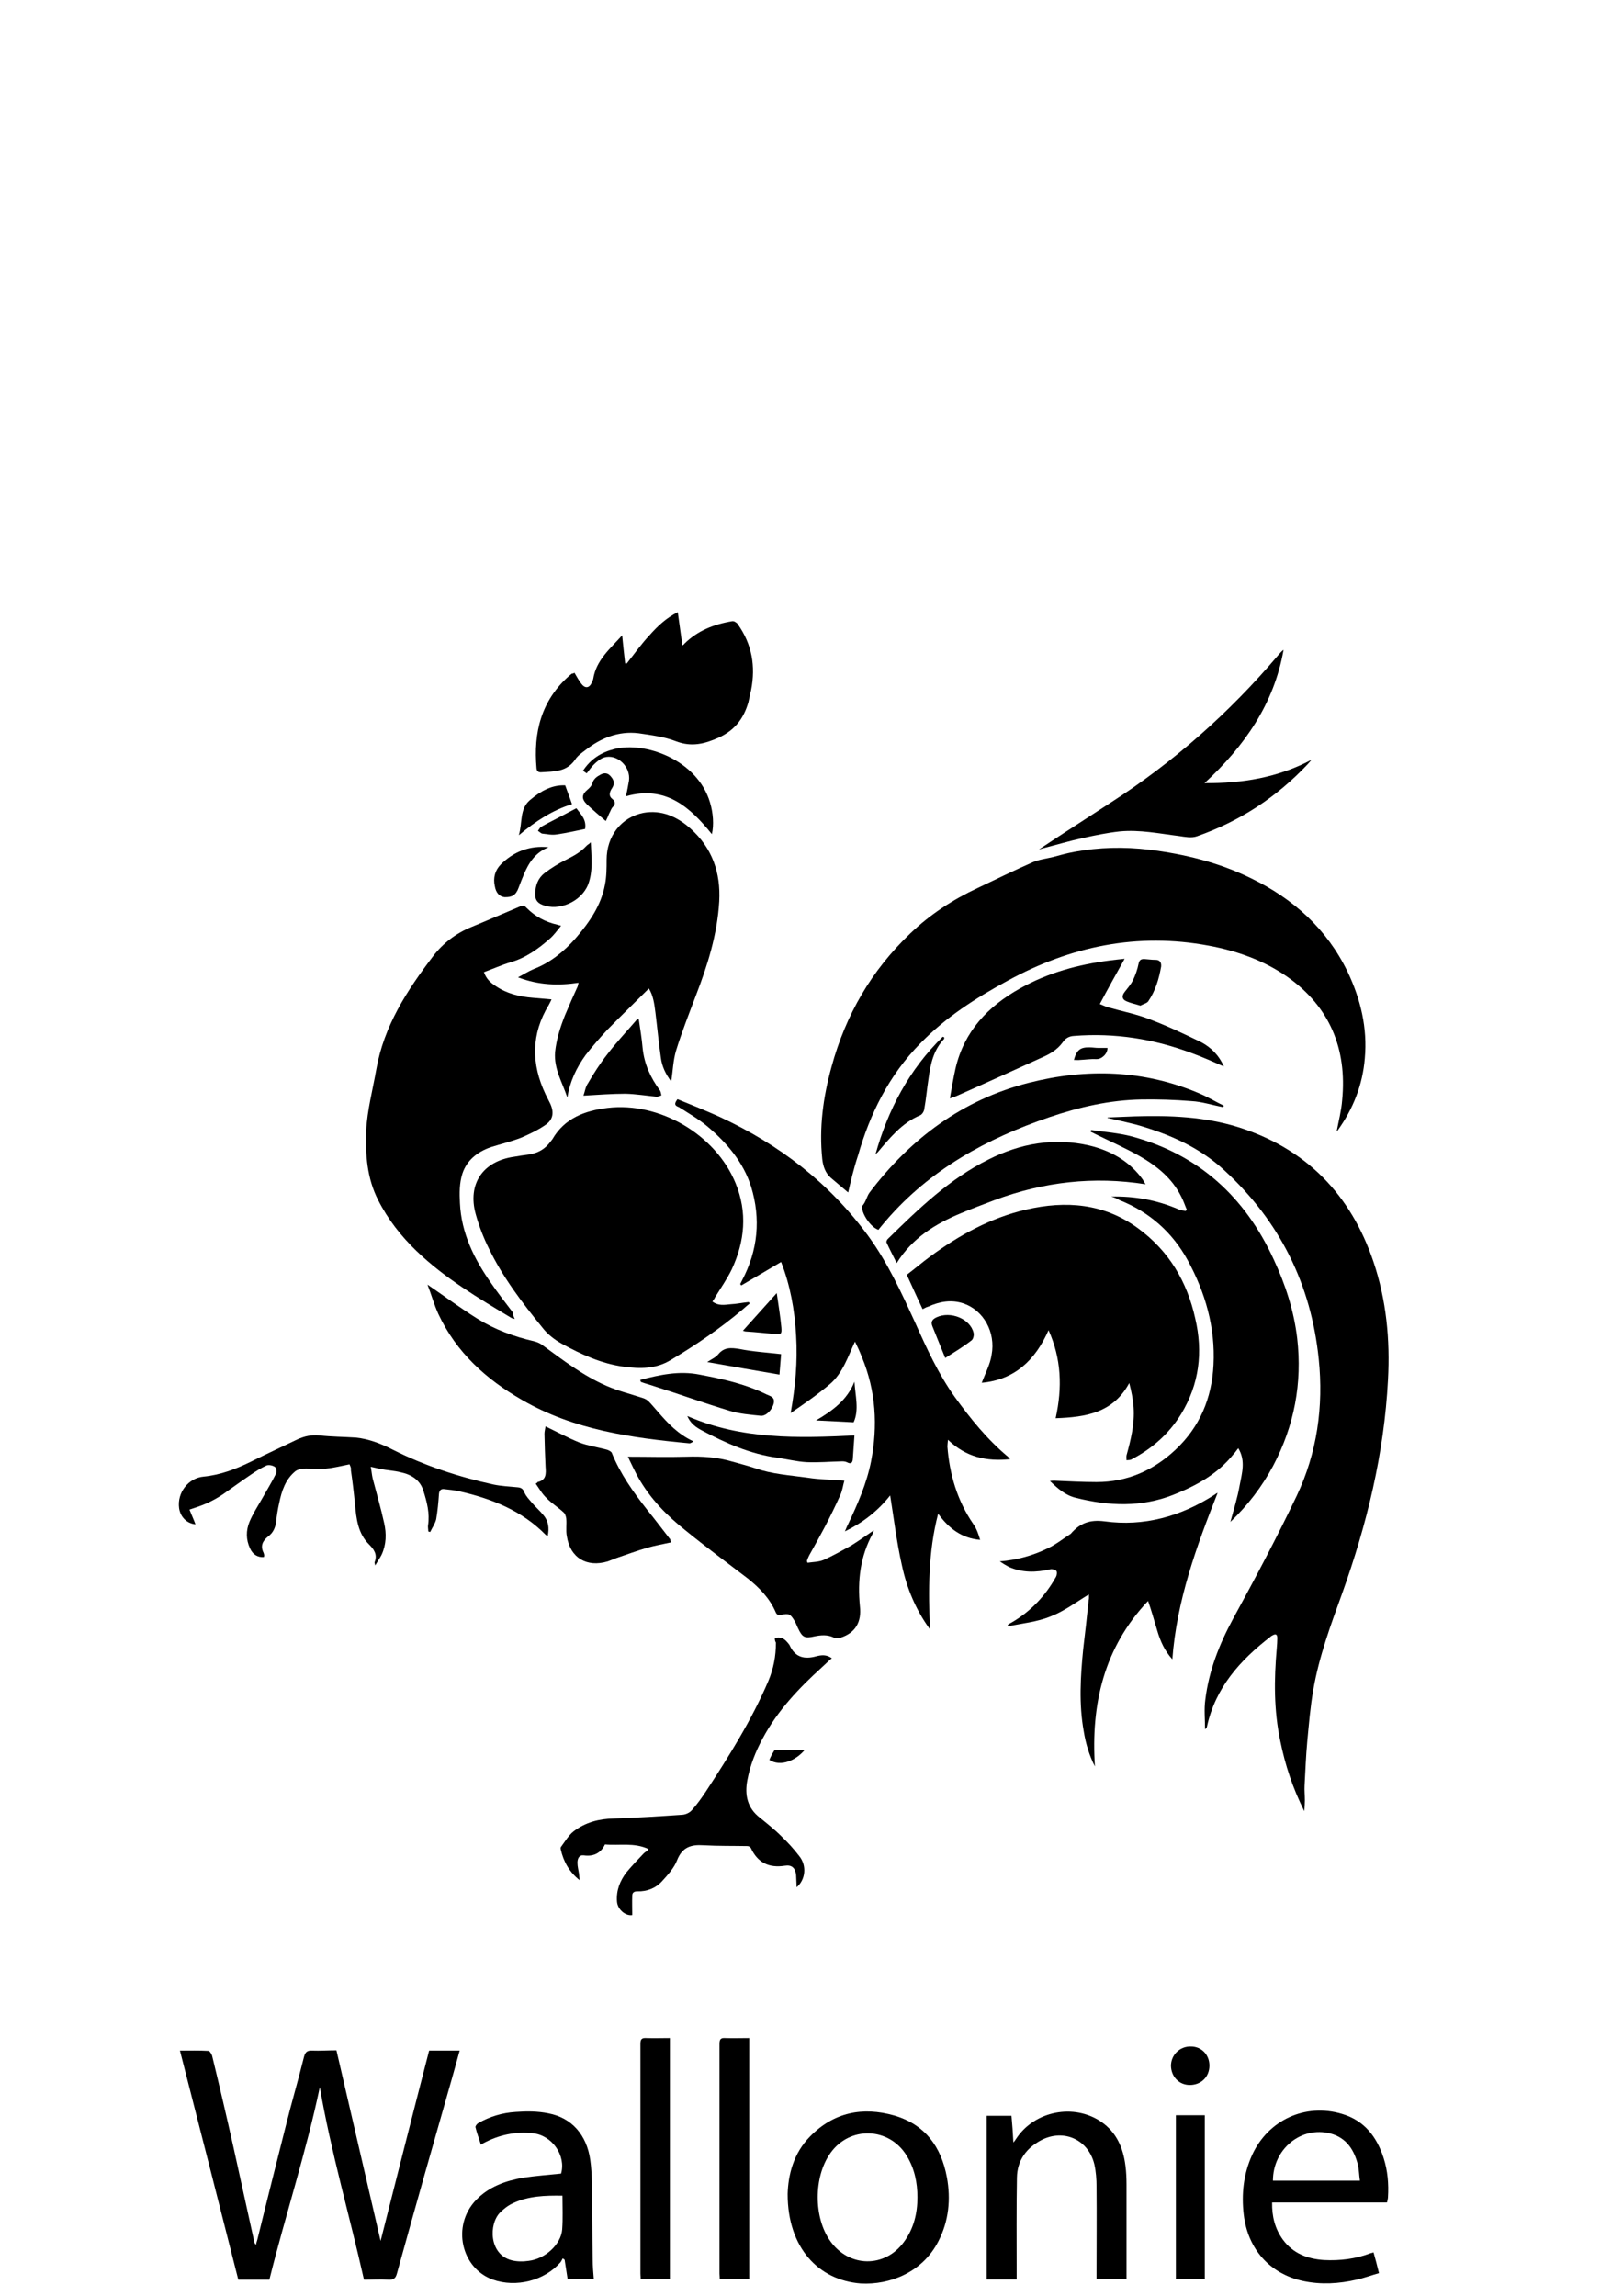<?xml version="1.0" encoding="utf-8"?>
<!-- Generator: Adobe Illustrator 26.0.1, SVG Export Plug-In . SVG Version: 6.00 Build 0)  -->
<svg version="1.1" id="Layer_1" xmlns="http://www.w3.org/2000/svg" xmlns:xlink="http://www.w3.org/1999/xlink" x="0px" y="0px"
	 viewBox="0 0 595.3 841.9" style="enable-background:new 0 0 595.3 841.9;" xml:space="preserve">
<g>
	<path d="M311.1,437.3c-2-1.7-4.2-3.5-6.4-5.4c-2-1.8-2.8-4.2-3.1-6.8c-1.2-11.5,0.3-22.7,3.4-33.9c5.2-19,14.6-35.3,28.9-48.9
		c7.3-7,15.6-12.4,24.8-16.7c6.7-3.2,13.3-6.4,20.1-9.4c2.3-1,4.9-1.3,7.4-1.9c2.6-0.7,5.1-1.4,7.8-1.9c9.1-1.7,18.2-1.9,27.5-0.8
		c13,1.6,25.6,4.7,37.4,10.5c15.5,7.5,27.8,18.6,35.4,34.3c4.8,10.1,7.3,20.6,6.3,31.7c-0.8,9.8-4.3,18.6-10,26.5
		c-0.1,0.2-0.3,0.2-0.3,0.2c0.7-3.7,1.7-7.5,2-11.4c1.8-18.7-4.5-34.1-20-45.1c-8.7-6.1-18.6-9.6-28.9-11.5
		c-26.2-4.9-50.7,0.2-73.9,12.9c-11.6,6.3-22.7,13.4-32,23c-11.4,11.6-18.4,25.7-22.8,41.1C313.1,428.6,312,433.4,311.1,437.3z"/>
	<path d="M261.3,477.3c2.2,1.7,4.5,1.2,6.7,1c2.2-0.1,4.4-0.6,6.6-0.8c0.1,0.1,0.3,0.3,0.4,0.5c-0.9,0.7-1.8,1.5-2.7,2.3
		c-8.2,6.9-17,12.9-26.2,18.4c-5.5,3.4-11.4,3.3-17.3,2.5c-8.2-1.1-15.6-4.5-22.7-8.4c-2.7-1.5-5.3-3.5-7.2-6
		c-7.4-9.1-14.5-18.4-19.6-29c-2-4-3.6-8.2-4.8-12.5c-3.1-11.1,2.6-19.5,14.1-21.1c1.8-0.3,3.5-0.6,5.3-0.8c3.4-0.5,6-2,8-4.7
		c0.2-0.3,0.5-0.6,0.7-0.9c4.5-7.8,12-10.5,20.2-11.5c19.2-2.3,39.7,9.8,47,27.6c4.4,10.7,3.4,21.3-1.4,31.6
		c-1.7,3.5-4,6.8-6.1,10.2C262.1,476.2,261.8,476.6,261.3,477.3z"/>
	<path d="M406.2,409.8c3.4-0.1,6.6-0.3,10-0.4c12.8-0.4,25.5,0.1,37.8,3.9c25,7.8,41.5,24.8,49.8,49.5c4.7,14,6.1,28.5,5.3,43.2
		c-1.4,27-7.7,52.9-16.8,78.3c-4.2,11.6-8.5,23.2-10.6,35.4c-1.1,6.2-1.6,12.6-2.2,18.8c-0.5,5.4-0.7,10.8-1,16.3
		c-0.1,1.8,0.1,3.5,0.1,5.4c0,1.2-0.1,2.3-0.2,4c-4.3-8.6-7-16.9-8.8-25.7c-2.4-11.4-2.3-22.6-1.3-34c0.1-1.3,0.2-2.5,0.2-3.8
		c0-1.5-0.7-1.6-1.9-0.9c-0.2,0.1-0.5,0.3-0.7,0.5c-11.1,8.6-20.1,18.6-23.2,32.9c-0.1,0.4-0.2,0.7-0.7,0.9c0-3.6-0.4-7.3,0.1-10.8
		c1.3-10.6,5.1-20.3,10.2-29.7c8.1-14.8,16-29.7,23.3-45c7.5-15.8,9.9-32.8,8.1-50.2c-2.8-27.4-14.3-50.5-34.5-69.1
		c-9.1-8.5-20.3-13.4-32.2-16.8c-3.5-0.9-7.1-1.7-10.6-2.5C406.3,410,406.2,409.9,406.2,409.8z"/>
	<path d="M248.5,403.1c5.2,2.1,10.4,4.2,15.5,6.5c21.8,10.1,40.2,24.2,54.5,43.7c7.2,9.9,12.2,20.9,17.2,31.8
		c4.2,9.4,8.5,18.8,14.5,27.2c5.8,8,11.9,15.6,19.6,22c0.2,0.2,0.3,0.4,0.7,0.8c-8.7,0.9-16.1-0.7-22.8-7.1
		c-0.1,1.2-0.2,1.9-0.2,2.5c0.8,10.2,3.6,19.8,9.5,28.4c1.2,1.7,1.9,3.7,2.5,5.8c-6.7-0.6-11.4-4.1-15.4-9.6
		c-3.7,14.2-3.6,28.3-3,42.4c-5.2-7.1-8.5-15.1-10.3-23.5c-1.9-8.4-2.9-16.9-4.3-25.6c-4.5,5.7-9.9,9.9-16.6,13.2
		c0.5-1.1,0.8-2,1.2-2.7c3.5-7.4,6.8-14.9,8.4-23c2.5-13,1.8-25.8-3.4-38.3c-0.7-1.8-1.5-3.6-2.5-5.6c-2.6,5.5-4.4,11.4-9.1,15.5
		c-4.6,3.9-9.5,7.3-14.5,10.7c1.7-9.5,2.6-18.9,2-28.4c-0.5-9.4-2.2-18.6-5.5-27c-4.9,2.9-9.8,5.8-14.6,8.6
		c-0.1-0.2-0.3-0.3-0.4-0.5c0.2-0.5,0.5-0.9,0.7-1.4c5.8-11,6.9-22.5,3.3-34.3c-2.8-8.9-8.8-16-15.9-22c-3.3-2.8-7-4.9-10.6-7.2
		C247.6,405.5,247.1,404.9,248.5,403.1z"/>
	<path d="M188.8,483.7c-0.7-0.2-0.9-0.2-1.1-0.3c-12.3-7.4-24.5-14.6-34.9-24.6c-5.7-5.5-10.5-11.6-14.1-18.7
		c-4.1-8-4.7-16.7-4.4-25.4c0.4-7.6,2.4-15,3.7-22.4c2.8-16.1,11.3-29.1,20.9-41.7c3.6-4.7,8.3-8.3,13.9-10.6c6.1-2.5,12-5.1,18-7.6
		c1-0.5,1.6-0.3,2.4,0.6c3.1,3.1,6.8,5.1,11.2,6.1c0.3,0.1,0.6,0.2,1.4,0.4c-1.5,1.8-2.6,3.4-4.1,4.7c-4.3,3.8-8.9,7.1-14.5,8.7
		c-3.3,1-6.4,2.4-9.7,3.6c0.9,2.6,2.5,3.9,4.3,5.1c4.1,2.8,8.7,3.9,13.6,4.3c2.2,0.2,4.4,0.4,6.9,0.6c-0.4,0.8-0.7,1.5-1,2
		c-6.5,10.7-6.5,21.6-1.2,32.8c0.6,1.1,1.1,2.3,1.7,3.4c1.5,3.2,1.1,5.9-1.7,7.8c-2.7,1.9-5.9,3.4-8.9,4.7
		c-3.6,1.4-7.4,2.3-11.2,3.5c-4.9,1.7-8.8,4.8-10.4,9.7c-1.1,3.4-1.1,7.2-0.9,10.8c0.5,11,5.2,20.5,11.4,29.3
		c2.5,3.7,5.3,7.2,8,10.8C188.1,481.8,188.3,482.7,188.8,483.7z"/>
	<path d="M338.4,480.1c-2-4.2-3.8-8.3-5.8-12.6c2.9-2.2,5.7-4.6,8.7-6.8c10.6-7.8,22.1-14.1,35-17.1c14.7-3.4,28.7-2.3,41.2,6.9
		c11.3,8.3,17.9,19.5,20.9,33c2.9,12.3,1.5,24.1-5.2,35.1c-4.5,7.3-10.7,12.7-18.2,16.6c-0.5,0.3-1.2,0.2-1.8,0.3
		c0-0.6-0.1-1.2,0-1.8c1.6-5.8,3-11.5,2.6-17.5c-0.2-3-0.8-5.9-1.6-9c-5.9,10.9-15.8,12.5-27,12.9c2.5-11.3,2.1-21.8-2.6-32.3
		c-4.9,11.1-12.5,18.2-24.5,19.3c1.3-3.5,3.1-6.8,3.6-10.2c1.6-8.4-3-16.4-10.3-18.9c-4.5-1.5-8.8-0.7-13,1.2
		C340,479.3,339.3,479.6,338.4,480.1z"/>
	<path d="M407.6,438.8c8.6-0.2,16.8,1.3,24.7,4.7c0.7,0.4,1.7,0.4,2.6,0.6c0.1-0.2,0.3-0.4,0.4-0.5c-0.7-1.6-1.2-3.2-2-4.7
		c-3.4-6.9-9.1-11.4-15.6-15.1c-5.2-2.9-10.6-5.3-15.9-7.9c-0.6-0.3-1.1-0.6-1.7-0.8c0-0.2,0.1-0.5,0.1-0.7c5,0.7,10.2,1.1,15.1,2.4
		c24.5,6.7,41.4,22.2,51.9,45.1c4.3,9.2,7.4,18.8,8.6,28.9c1.9,16.5-1.1,32.1-8.8,46.7c-4.1,7.7-9.4,14.6-15.7,20.6
		c1.2-4.5,2.6-8.8,3.4-13.4c0.8-4.4,2.3-8.9-0.5-13.6c-0.7,0.8-1.1,1.5-1.7,2.1c-5.8,7.3-13.6,11.6-22.2,15
		c-11.7,4.6-23.6,4.1-35.6,1.1c-3.9-0.9-6.7-3.4-9.6-6.2c0.7-0.1,1.2-0.1,1.7-0.1c5.1,0.2,10.2,0.5,15.4,0.5
		c11.3,0,20.9-4.3,28.9-11.8c9-8.4,13.4-19,14-31.2c0.7-13.7-3-26.5-9.5-38.4c-5.6-10.2-14.1-17.7-25-22
		C409.7,439.5,408.6,439.1,407.6,438.8z"/>
	<path d="M208.1,402.5c-1.8-5.5-5-10.5-4.5-16.7c0.5-4.7,1.9-9.1,3.6-13.4c1.5-3.6,3.1-7.2,4.7-10.7c0.1-0.3,0.1-0.6,0.3-1.3
		c-7.4,1.1-14.6,0.9-22.2-2c2.1-1.1,3.8-2.2,5.7-3c6.2-2.4,11.2-6.5,15.5-11.4c5-5.8,9.3-12,10.7-19.6c0.6-3,0.6-6.1,0.6-9.1
		c0-8.6,5.3-15.6,13.5-17.2c6.6-1.2,12.4,1.4,17.2,5.7c8,7.1,11.2,16.2,10.6,26.8c-0.7,12.1-4.3,23.5-8.6,34.6
		c-2.5,6.6-5.1,13.2-7.2,20c-1.1,3.6-1.2,7.5-1.8,11.4c-2-2.6-3.4-5.5-3.8-8.7c-0.8-5.5-1.3-11-2-16.6c-0.4-3.2-0.8-6.2-2.4-8.8
		c-5.1,5.1-10.2,10-15.2,15.1c-2.8,3-5.5,6.1-8,9.3C211.4,391.6,209,396.7,208.1,402.5z"/>
	<path d="M123.4,751.9c5.5,23.7,11,47.4,16.2,69.9c5.7-22.5,11.7-46.2,17.8-69.8c3.8,0,7.4,0,11.2,0c-0.9,3.4-1.9,6.8-2.8,10.1
		c-6.8,23.8-13.6,47.7-20.2,71.6c-0.5,1.9-1.3,2.4-3.2,2.3c-2.9-0.2-5.9,0-8.9,0c-5.3-23.6-12.1-46.8-16.2-70.6
		c-5,23.8-12.6,46.9-18.5,70.6c-3.9,0-7.5,0-11.4,0C80.3,808,73.2,780.1,66,752c3.6,0,7.1-0.1,10.4,0.1c0.5,0,1.2,1.1,1.4,1.8
		c2.7,11.1,5.3,22.2,7.8,33.4c2.6,11.6,5.1,23.4,7.7,35c0.1,0.3,0.2,0.6,0.6,0.9c0.1-0.7,0.3-1.2,0.5-1.9
		c3.4-13.9,6.9-27.7,10.4-41.6c2.1-8.5,4.6-16.9,6.7-25.4c0.5-1.9,1.3-2.4,3.1-2.3C117.3,752.1,120.2,751.9,123.4,751.9z"/>
	<path d="M296.2,573.1c2-0.3,4.1-0.3,5.8-1c3.4-1.5,6.7-3.4,10-5.2c2.8-1.7,5.4-3.6,8.5-5.7c-0.2,0.7-0.3,1-0.4,1.2
		c-4.6,8.4-5.6,17.2-4.7,26.6c0.7,6-1.8,9.8-6.9,11.5c-0.8,0.3-2,0.4-2.7,0c-2.3-1.1-4.7-0.9-7.1-0.4c-3.5,0.8-4.4,0.4-6-3
		c-0.5-1-0.8-2-1.4-2.9c-1.4-2.3-2-2.6-4.7-2c-1,0.3-1.7,0-2.1-1c-2.2-5.1-6-9-10.3-12.4c-7.6-5.8-15.3-11.5-22.8-17.6
		c-6.8-5.4-12.8-11.5-17.2-19.2c-1.4-2.5-2.6-5.1-3.9-7.8c7.4,0,14.4,0.2,21.5,0c5.8-0.2,11.4,0.2,16.8,1.8c2.8,0.8,5.6,1.5,8.3,2.4
		c6.2,2.2,12.8,2.6,19.3,3.5c4.4,0.7,8.7,0.7,13.5,1.1c-0.5,1.7-0.7,3.6-1.5,5.3c-1.8,4-3.7,7.9-5.8,11.9c-1.8,3.4-3.7,6.8-5.6,10.2
		c-0.3,0.6-0.6,1.3-0.8,1.9C296,572.7,296.1,572.9,296.2,573.1z"/>
	<path d="M210.7,246.7c0.8,1.4,1.6,2.8,2.5,4c1.4,1.9,3,1.7,3.9-0.5c0.2-0.4,0.4-0.8,0.5-1.3c1.1-6.8,6.1-10.9,10.6-15.9
		c0.4,3.7,0.7,7.1,1.1,10.3c0.2,0,0.4,0,0.6,0c2.7-3.4,5.3-7.1,8.3-10.3c3-3.4,6.2-6.4,10.4-8.5c0.6,4.2,1.1,8.1,1.7,12.2
		c0.3-0.2,0.6-0.4,0.7-0.6c4.8-4.8,10.9-7.2,17.6-8.3c0.7-0.1,1.7,0.6,2,1.1c5.2,7.3,6.6,15.4,4.9,24.1c-0.3,1.5-0.7,3-1,4.5
		c-1.7,6-5,10.3-10.9,13c-5.1,2.3-9.9,3.5-15.5,1.4c-4.4-1.7-9.1-2.3-13.9-3c-7.4-0.9-13.9,1.8-19.5,6.2c-1.3,1-2.8,2-3.7,3.4
		c-3.1,4.6-7.7,4.4-12.4,4.7c-1,0.1-1.7-0.3-1.8-1.4c-1.2-13.2,1.7-24.9,12-34c0.4-0.3,0.7-0.6,1-0.8
		C210.1,247.1,210.3,247,210.7,246.7z"/>
	<path d="M399.4,584.7c-4.8,2.9-9.1,6.2-14.1,8.1c-4.9,2-10.3,2.5-15.5,3.6c-0.1-0.2-0.1-0.4-0.2-0.5c0.5-0.3,0.8-0.6,1.3-0.8
		c7.1-4.1,12.5-9.8,16.4-16.8c0.4-0.7,0.5-1.9,0.1-2.3s-1.6-0.7-2.2-0.5c-5.2,1.2-10.2,1.3-15.2-0.9c-1.1-0.6-2.1-1.2-3.3-2
		c6.2-0.5,12.1-2.1,17.6-4.8c3-1.4,5.6-3.5,8.4-5.3c0.1,0,0.1-0.1,0.1-0.1c3.3-3.8,6.9-5.2,12.3-4.5c14.5,2,28-1.8,40.3-9.7
		c0.4-0.3,0.7-0.5,1.1-0.7h0.1c-7.7,19.5-15,39.4-16.6,61c-2.9-3.2-4.4-6.7-5.5-10.4c-1.1-3.6-2.1-7.3-3.4-11
		c-16.2,17.1-21,37.9-19.5,60.7c-2.1-4.1-3.4-8.5-4.1-12.9c-1.8-10-1.2-20-0.2-30.1c0.7-6,1.4-11.9,2-17.9
		C399.5,586.1,399.4,585.5,399.4,584.7z"/>
	<path d="M284.2,600.7c2.1-0.6,3.5,0.2,4.7,1.7c0.3,0.3,0.5,0.6,0.7,0.9c2,4.5,5.4,5.3,9.8,4.1c1.9-0.5,3.7-0.7,5.7,0.7
		c-1.3,1.1-2.4,2.2-3.6,3.3c-8.5,7.7-16.3,15.9-21.8,26.2c-2.6,4.8-4.6,9.9-5.6,15.3c-1,5.3,0,10.1,4.5,13.6c2.7,2.2,5.5,4.4,8,6.9
		c2.3,2.2,4.6,4.7,6.5,7.2c2.9,3.5,2.4,8.7-0.9,11.5c-0.1-1.6-0.1-3.1-0.2-4.5c-0.3-2.6-1.6-3.8-4.1-3.4c-5.9,0.9-10-1.1-12.5-6.5
		c-0.2-0.4-0.8-0.7-1.3-0.7c-5.4-0.1-10.7,0-16.1-0.3c-4.6-0.3-7.8,0.7-9.7,5.6c-1.1,2.8-3.4,5.3-5.4,7.5c-2.3,2.6-5.5,3.9-9.1,3.8
		c-1.3,0-1.9,0.5-1.9,1.6c-0.1,2.3,0,4.7,0,7.1c-2.4,0.4-5.4-2-5.6-5c-0.3-4,1.1-7.6,3.5-10.7c2-2.4,4.2-4.7,6.3-6.9
		c0.6-0.6,1.3-0.8,1.8-1.6c-5.4-2.5-10.7-1.2-16-1.7c-1.6,3.3-4.3,4.5-7.8,4c-1.7-0.2-2.3,1.2-2.3,2.7c0,1.4,0.4,2.8,0.6,4.2
		c0.1,0.7,0.1,1.4,0.2,2.2c-3.8-3-5.9-6.8-6.9-11.2c-0.1-0.3-0.1-0.7,0-0.9c1.5-2,2.8-4.3,4.7-5.8c4.3-3.3,9.3-4.6,14.7-4.7
		c8.5-0.3,16.8-0.8,25.3-1.4c1.1-0.1,2.5-0.7,3.3-1.6c1.9-2.1,3.6-4.5,5.2-6.9c8.5-13,16.8-26.2,22.9-40.5c1.9-4.5,2.8-9.1,2.8-14.1
		C284.2,601.7,284.2,601.3,284.2,600.7z"/>
	<path d="M381.1,311.5c8.7-5.8,17.5-11.4,26.2-17.1c23.3-15,43.7-33.1,61.6-54.2c0.6-0.7,1.1-1.3,1.9-1.9
		c-3.5,19.9-14.4,35.4-29,48.9c13.8,0.1,26.9-2,39.3-8.6c-0.5,0.6-1,1.1-1.5,1.7c-11.4,12.1-24.9,20.9-40.6,26.4
		c-2,0.7-4.4,0.2-6.5-0.1c-7.3-0.9-14.4-2.4-21.8-1.7c-4.5,0.5-8.9,1.4-13.4,2.4c-5.1,1.1-10.1,2.6-15.2,3.9
		C381.7,311.4,381.4,311.4,381.1,311.5z"/>
	<path d="M448.9,391.1c-4.1-1.8-7.7-3.4-11.5-4.8c-14.1-5.3-28.5-7.6-43.5-6.4c-1.8,0.1-3.1,0.9-4,2.2c-2,2.8-4.7,4.4-7.7,5.7
		c-10.4,4.7-20.9,9.5-31.3,14.1c-0.7,0.3-1.3,0.5-2.5,0.9c0.7-4,1.3-7.5,2.1-11.1c3.2-13.5,11.8-22.6,23.6-29.2
		c10.3-5.8,21.4-8.8,33.1-10.3c1.7-0.2,3.3-0.4,5.3-0.6c-3.1,5.6-6.1,10.9-9.1,16.6c1.4,0.6,2.3,1,3.4,1.3
		c4.9,1.4,10.1,2.4,14.9,4.3c6.4,2.4,12.7,5.4,18.9,8.4C444.1,384.1,447,386.8,448.9,391.1z"/>
	<path d="M128.2,537c-3,0.6-5.8,1.3-8.7,1.6c-2.7,0.3-5.5-0.1-8.2,0c-0.9,0-2,0.3-2.8,0.8c-3.8,3-5.2,7.4-6.1,11.8
		c-0.5,2.2-0.9,4.6-1.1,6.8c-0.3,2.2-1.1,4.1-2.9,5.4c-2.1,1.7-3,3.5-1.7,6.1c0.1,0.3,0.2,0.7,0.2,0.9c0,0.2-0.1,0.4-0.1,0.6
		c-2.2,0.2-4.1-0.9-5.1-3.2c-1.5-3.2-1.5-6.5-0.2-9.7c1.2-2.9,2.9-5.5,4.5-8.3c1.8-3.2,3.6-6.1,5.2-9.3c0.4-0.7,0.2-2.1-0.3-2.5
		c-0.8-0.6-2.2-0.9-3.1-0.6c-2,0.9-3.9,2.1-5.8,3.4c-3.4,2.3-6.7,4.7-10.1,7.1c-1.9,1.3-3.9,2.4-6.1,3.4c-2,0.9-4.2,1.6-6.3,2.3
		c0.7,1.8,1.5,3.5,2.2,5.4c-3.1-0.3-5.5-2.6-6-5.9c-0.8-5.7,3.4-11.1,9-11.6c6.2-0.6,11.9-2.8,17.4-5.5c5.6-2.8,11.3-5.4,16.9-8.1
		c2.6-1.2,5.2-1.8,8.2-1.5c4.5,0.5,8.9,0.5,13.4,0.8c4.7,0.5,9.1,2.2,13.4,4.4c11.7,5.9,24.2,10,37,12.8c2.8,0.6,5.7,0.7,8.6,1
		c1.4,0.1,2.2,0.4,2.8,2c0.6,1.4,1.8,2.6,2.8,3.8c1.3,1.5,2.8,2.8,4.1,4.4c1.9,2.2,2.2,4.8,1.6,7.7c-0.3-0.2-0.5-0.3-0.7-0.4
		c-8.7-8.9-19.8-13.3-31.7-16c-1.8-0.4-3.6-0.6-5.5-0.8c-1.3-0.2-1.9,0.5-2,1.9c-0.2,3.1-0.5,6.1-1,9.1c-0.4,1.7-1.5,3.2-2.2,4.7
		c-0.2,0-0.5-0.1-0.7-0.2c0-0.7-0.2-1.6-0.1-2.2c0.7-4.4-0.4-8.6-1.7-12.7c-1.2-4-4.5-6-8.4-6.8c-2.4-0.6-4.9-0.7-7.4-1.2
		c-1-0.2-2-0.5-3.5-0.8c0.3,1.6,0.4,3,0.7,4.3c1.4,5.4,3,10.8,4.2,16.3c0.9,3.9,0.8,7.9-0.9,11.6c-0.6,1.2-1.4,2.3-2.4,4
		c-0.1-0.8-0.3-1.1-0.2-1.2c1.1-2.7-0.1-4.6-2-6.5c-4.1-4-4.7-9.4-5.2-14.9c-0.4-4.1-0.9-8.3-1.5-12.4
		C128.9,538.5,128.5,537.7,128.2,537z"/>
	<path d="M448.6,406c-3.9-0.7-7.7-2-11.6-2.2c-6.1-0.5-12.3-0.7-18.3-0.6c-11.6,0.2-22.9,2.8-33.8,6.5
		c-22.9,7.8-43.8,19.2-59.9,37.9c-0.9,1.1-1.9,2.2-2.8,3.4c-2.8-0.9-6.1-5.8-6-8.4c0-0.1,0-0.3,0.1-0.4c1.3-1.4,1.6-3.4,2.6-4.8
		c15-19.8,34.1-34.1,58.4-40.3c21.3-5.4,42.4-4.8,62.9,4c3,1.3,5.8,3,8.7,4.4C448.8,405.7,448.7,405.9,448.6,406z"/>
	<path d="M288.9,804.6c0.2-7,2.1-14.9,8.2-21.1c8.7-8.9,19.3-11,30.9-7.7c11.3,3.3,17.2,11.4,19.3,22.6c1.5,8.1,0.7,16.1-3.1,23.5
		c-5.8,11.4-17.8,16.1-28.5,15.5C300.2,836.2,288.9,824.3,288.9,804.6z M336.5,805.8c0-5.5-1.1-10.6-3.9-15.2
		c-6.4-10.6-21-11.1-28.1-0.9c-6.1,8.7-6.1,23.5,0,32.1c6.9,9.8,20.1,10,27.1,0.3C335.2,817.2,336.5,811.6,336.5,805.8z"/>
	<path d="M508.7,807.7c-14,0-27.9,0-42.1,0c-0.1,5,1,9.6,4,13.7c3.7,5,9,7,15,7.4c5.9,0.3,11.6-0.4,17.1-2.5
		c0.3-0.1,0.6-0.1,1.1-0.3c0.7,2.4,1.3,4.8,2,7.6c-2.8,0.8-5.5,1.8-8.2,2.4c-6.5,1.5-13,1.9-19.6,0.5c-12.2-2.6-20.3-11.7-21.8-24.3
		c-0.9-7.6-0.1-15,3.1-22c5.9-12.8,19.5-19,32.9-15c8.2,2.4,12.8,8.4,15.3,16.2c1.5,4.7,1.9,9.5,1.6,14.4c0,0.4-0.1,0.7-0.2,1.1
		C508.9,807.3,508.8,807.4,508.7,807.7z M466.9,799.7c10.5,0,21.1,0,31.9,0c-0.3-2-0.3-3.8-0.7-5.7c-1.4-5.6-4.2-10-10.1-11.6
		C477.2,779.6,466.9,788.1,466.9,799.7z"/>
	<path d="M217.8,835.8c-3.2,0-6.3,0-9.6,0c-0.4-2.4-0.7-4.7-1.1-7.1c-0.2-0.2-0.4-0.3-0.7-0.5c-0.3,0.5-0.5,1-0.8,1.4
		c-5.9,6.8-16.3,9.4-24.8,6.4c-11.7-4.2-15.2-19.8-6.2-29.2c4.7-4.9,10.9-7.1,17.4-8.2c4.6-0.7,9.1-1,13.8-1.5
		c1.9-6.6-3.3-14.1-10.4-14.8c-6.3-0.7-12.4,0.6-18,3.6c-0.3,0.2-0.6,0.3-1,0.6c-0.7-2.2-1.5-4.3-2-6.4c-0.1-0.4,0.5-1.2,1-1.5
		c4.2-2.4,8.8-3.8,13.7-4.1c4-0.3,8.1-0.3,12,0.5c8.6,1.6,14.1,7.9,15.4,17.1c0.4,2.7,0.5,5.5,0.6,8.2c0.1,9.4,0.1,18.8,0.3,28.2
		C217.4,831.1,217.6,833.4,217.8,835.8z M206.3,805.2c-6.3-0.1-12.4,0.1-18,2.7c-1.8,0.8-3.4,2-4.8,3.4c-4.3,4.2-4.2,15.5,4.2,17.6
		c2,0.5,4.2,0.5,6.2,0.2c6.1-0.7,11.9-6.1,12.3-11.5C206.5,813.5,206.3,809.5,206.3,805.2z"/>
	<path d="M156.8,471.1c6.3,4.3,12.2,8.7,18.3,12.5c6.4,4,13.5,6.6,20.9,8.3c1.1,0.3,2.1,0.7,3.1,1.5c7.4,5.4,14.8,11.1,23.3,14.8
		c4.3,1.9,8.9,3,13.4,4.5c0.7,0.2,1.4,0.6,2,1.1c1.2,1.2,2.3,2.6,3.4,3.8c3.7,4.3,7.5,8.4,13.2,11c-0.7,0.4-1.1,0.7-1.5,0.7
		c-21.3-2-42.4-4.9-61.4-15.9c-13.2-7.6-24.1-17.4-30.7-31.5C159.2,478.4,158.2,474.7,156.8,471.1z"/>
	<path d="M413.2,835.8c-3.7,0-7.3,0-11,0c0-0.8,0-1.6,0-2.3c0-10.5,0.1-21.1,0-31.6c0-2.7-0.2-5.5-0.8-8.2
		c-2.2-9.1-11.3-13.2-19.6-8.8c-5.4,2.9-8.7,7.4-8.8,13.7c-0.2,11.5-0.1,23.1-0.1,34.5c0,0.9,0,1.8,0,2.8c-3.6,0-7.2,0-11,0
		c0-20,0-39.9,0-60c2.8,0,6,0,9.1,0c0.3,3.1,0.5,6.2,0.7,9.8c0.6-0.7,0.8-1.1,1.1-1.5c6.7-10.1,21.1-12.9,31.1-6.1
		c5.6,3.8,8.1,9.6,8.9,16.1c0.3,2.2,0.4,4.6,0.4,6.9c0,10.9,0,21.8,0,32.7C413.2,834.3,413.2,835,413.2,835.8z"/>
	<path d="M246.2,565.6c-3.1,0.7-6.1,1.2-8.8,2c-3.8,1.1-7.6,2.5-11.4,3.8c-1,0.4-2,0.8-3.1,1.2c-7.7,2.3-13.8-1.3-15-9.3
		c-0.4-2.1,0-4.3-0.2-6.4c-0.1-0.7-0.4-1.8-0.9-2.2c-2-1.9-4.5-3.4-6.4-5.4c-1.6-1.5-2.6-3.4-3.9-5.2c0.1-0.1,0.3-0.2,0.5-0.3
		c0.1-0.1,0.1-0.3,0.2-0.3c3.2-0.7,3.1-3.1,2.9-5.6c-0.2-4-0.3-8-0.4-12.1c0-0.9,0.3-1.9,0.4-2.7c4.2,2,8.2,4.2,12.4,5.9
		c3.2,1.2,6.6,1.7,10,2.6c0.7,0.2,1.7,0.7,1.9,1.2c3.1,7.7,7.9,14.4,13,20.9c2.9,3.6,5.7,7.3,8.5,10.9
		C245.8,564.8,245.9,565.2,246.2,565.6z"/>
	<path d="M328.9,463.2c-1.4-2.8-2.6-5.1-3.7-7.5c-0.2-0.3,0.1-1,0.4-1.3c11.3-11.1,22.7-22.1,37-29.2c11.7-5.9,24.1-8.1,37-5.1
		c7.5,1.8,14.1,5.4,18.9,11.6c0.5,0.6,0.8,1.1,1.2,1.8c0.2,0.3,0.3,0.6,0.5,0.8c-19-3-37.4-0.9-55.4,5.8c-4.1,1.6-8.3,3.1-12.3,4.8
		C343.1,448.8,334.6,454,328.9,463.2z"/>
	<path d="M274.8,747.4c0,29.6,0,59,0,88.4c-3.5,0-7.1,0-10.8,0c0-0.7-0.1-1.4-0.1-2c0-28.1,0-56.1,0-84.2c0-1.6,0.3-2.3,2-2.2
		C268.9,747.5,271.8,747.4,274.8,747.4z"/>
	<path d="M245.7,747.4c0,29.7,0,58.9,0,88.4c-3.5,0-7,0-10.7,0c0-0.7-0.1-1.3-0.1-2c0-28.1,0-56.2,0-84.2c0-1.6,0.3-2.3,2.1-2.2
		C239.8,747.5,242.6,747.4,245.7,747.4z"/>
	<path d="M431.3,775.7c3.6,0,7.1,0,10.6,0c0,20,0,40,0,60.1c-3.5,0-7,0-10.6,0C431.3,815.9,431.3,795.9,431.3,775.7z"/>
	<path d="M229.6,292c0.4-2,0.8-3.8,1.1-5.7c0.7-5.2-4.4-10-9.2-8.5c-1.2,0.4-2.3,1.3-3.3,2.2c-1.1,1-2,2.3-3,3.6
		c-0.5-0.3-0.8-0.6-1.4-0.9c2.8-4.3,6.7-6.8,11.5-8c11.3-2.9,30.4,3.9,35.1,19.5c1.2,3.9,1.5,8.4,0.7,11.7
		C253.1,296,244.2,287.9,229.6,292z"/>
	<path d="M313.4,526.4c-0.2,3-0.4,5.8-0.6,8.7c-0.1,1.3-0.7,1.9-2,1.2c-0.6-0.3-1.2-0.4-1.9-0.4c-4.4,0.1-8.7,0.5-13.1,0.3
		c-3.5-0.2-7.1-1.1-10.6-1.6c-10.1-1.4-19.1-5.4-27.9-10.1c-2-1.1-4-2.4-5.2-5.2C272.1,528,292.7,527.4,313.4,526.4z"/>
	<path d="M234.3,373.8c0.5,3.5,1.1,7,1.4,10.5c0.6,5.9,2.9,10.9,6.3,15.5c0.4,0.5,0.4,1.2,0.6,1.9c-0.6,0.2-1.2,0.5-1.8,0.5
		c-3.8-0.4-7.6-1-11.4-1.1c-5,0-10.1,0.4-15.4,0.7c0.5-1.3,0.7-3.2,1.7-4.6c2.1-3.6,4.4-7.2,7-10.5c3.4-4.5,7.3-8.6,10.9-12.8
		C233.8,373.9,234,373.9,234.3,373.8z"/>
	<path d="M234.9,506c7.1-1.8,14.1-3.4,21.7-1.9c8.4,1.6,16.7,3.4,24.4,7.2c1.4,0.7,3.3,0.9,2.8,3.3c-0.5,2.3-2.7,4.7-4.7,4.6
		c-3.8-0.4-7.8-0.7-11.4-1.8c-9.3-2.8-18.4-6.1-27.6-9c-1.7-0.6-3.4-1-5-1.6C234.8,506.3,234.9,506.1,234.9,506z"/>
	<path d="M216.7,308.9c0.2,5.4,0.9,10.5-1,15.5c-2.5,6.3-10.8,9.9-16.8,7.4c-2-0.8-2.7-2.1-2.6-4.2c0.1-3,1.1-5.6,3.4-7.4
		c2.5-1.9,5.1-3.5,7.9-4.9c2.8-1.4,5.4-2.8,7.5-5.1C215.6,309.7,216.1,309.5,216.7,308.9z"/>
	<path d="M321.1,423.4c4.6-16.5,12.4-31.2,24.7-43.2c0.2,0.1,0.3,0.1,0.5,0.2c0,0.2,0.1,0.6-0.1,0.7c-3.8,4-4.9,9.1-5.6,14.3
		c-0.6,3.8-0.9,7.6-1.6,11.4c-0.1,0.8-0.8,1.9-1.5,2.2c-6.7,2.8-11.1,8.3-15.6,13.6C321.6,422.8,321.4,423.1,321.1,423.4z"/>
	<path d="M201.2,310.7c-4.8,1.9-7.3,5.7-9.1,10.1c-0.7,1.6-1.3,3.2-1.9,4.8c-1,2.7-2.4,3.5-5.2,3.4c-1.8-0.2-3.1-1.6-3.5-4
		c-0.7-3.1,0.1-5.9,2.2-8C188.4,312.3,194.3,310,201.2,310.7z"/>
	<path d="M286.5,496.6c-0.2,2.7-0.4,5.2-0.6,7.5c-8.8-1.5-17.5-3-26.5-4.6c1.5-1,3.1-1.7,4-2.8c2.2-2.7,4.7-2.5,7.8-2
		C276.2,495.7,281.4,496,286.5,496.6z"/>
	<path d="M207.3,288c0.8,2.3,1.7,4.5,2.5,6.9c-7.1,2.2-13.3,6.2-19.5,11.4c1.4-4.7,0.2-9.6,4.1-12.9
		C198.2,290.2,202.3,287.8,207.3,288z"/>
	<path d="M346.7,498c-1.6-4-3.2-7.8-4.7-11.6c-0.7-1.7,0-2.6,1.5-3.3c5.1-2.4,12.4,0.5,13.6,5.7c0.2,0.8-0.1,2.2-0.7,2.7
		C353.5,493.8,350.3,495.7,346.7,498z"/>
	<path d="M443.6,757.5c0,4.1-3,7.1-7.2,7.1c-3.9,0-6.8-3-6.9-7c0-4,3.2-7.2,7.3-7.1C440.7,750.5,443.6,753.5,443.6,757.5z"/>
	<path d="M418.3,368.8c-1.9-0.6-3.5-0.9-5.1-1.6c-1.7-0.7-1.8-2-0.7-3.4s2.3-2.8,3.1-4.4c0.9-1.9,1.6-3.9,2-5.9
		c0.3-1.5,0.9-1.8,2.1-1.8c1.4,0.1,2.8,0.3,4.2,0.3c1.3,0,1.9,0.7,2,1.8c0,0.2,0,0.4,0,0.6c-0.8,4.6-2.1,9-4.8,12.9
		C420.5,368,419.3,368.2,418.3,368.8z"/>
	<path d="M222.2,301.1c-2.4-2.1-4.7-4-6.9-6.1c-2.1-2.1-2-3.6,0.4-5.6c0.7-0.6,1.3-1.3,1.5-2c0.5-1.8,1.7-2.6,3.2-3.4
		c1.4-0.7,2.6-0.5,3.6,0.7c1,1.1,1.5,2.3,0.8,3.8c-0.2,0.4-0.4,0.7-0.6,1c-0.7,1.3-0.9,2.5,0.4,3.5c1,0.8,1.3,1.8,0.2,2.9
		c-0.7,0.7-0.9,1.7-1.4,2.5C223.1,299.2,222.7,300.1,222.2,301.1z"/>
	<path d="M272.5,488c0.1-0.1,12.4-13.8,12.4-13.8c0.6,4.2,1.3,8.4,1.7,12.6c0.2,2.5-0.1,2.6-2.6,2.4c-3.4-0.3-6.9-0.7-10.3-0.9
		C273.2,488.3,272.8,488.1,272.5,488z"/>
	<path d="M214.6,304c-3.4,0.7-6.9,1.5-10.4,2c-1.8,0.3-3.5-0.1-5.3-0.3c-0.6-0.1-1-0.7-1.6-1c0.4-0.5,0.7-1.2,1.2-1.5
		c1.6-0.9,3.3-1.8,4.9-2.6c2.7-1.4,5.3-2.8,8-4.2C213,298.6,215.2,300.5,214.6,304z"/>
	<path d="M313.4,506.7c0.3,5.2,1.8,10.3-0.3,14.9c-4.7-0.2-8.9-0.5-13.8-0.7C305.5,517.3,310.8,513.3,313.4,506.7z"/>
	<path d="M393.9,388.7c1-3.6,2.3-4.7,5.8-4.6c1.1,0,2.1,0.2,3.3,0.2c1.1,0,2.1,0,3.2,0c0.1,2.1-2.1,4.2-4.1,4.1
		c-2-0.1-3.9,0.2-6,0.3C395.5,388.8,394.8,388.7,393.9,388.7z"/>
	<path d="M284.1,641.8c3.7,0,7.4,0,11,0c-3.1,3.7-8.7,6.3-12.9,3.6C282.7,644.1,283.4,642.9,284.1,641.8z"/>
</g>
</svg>
